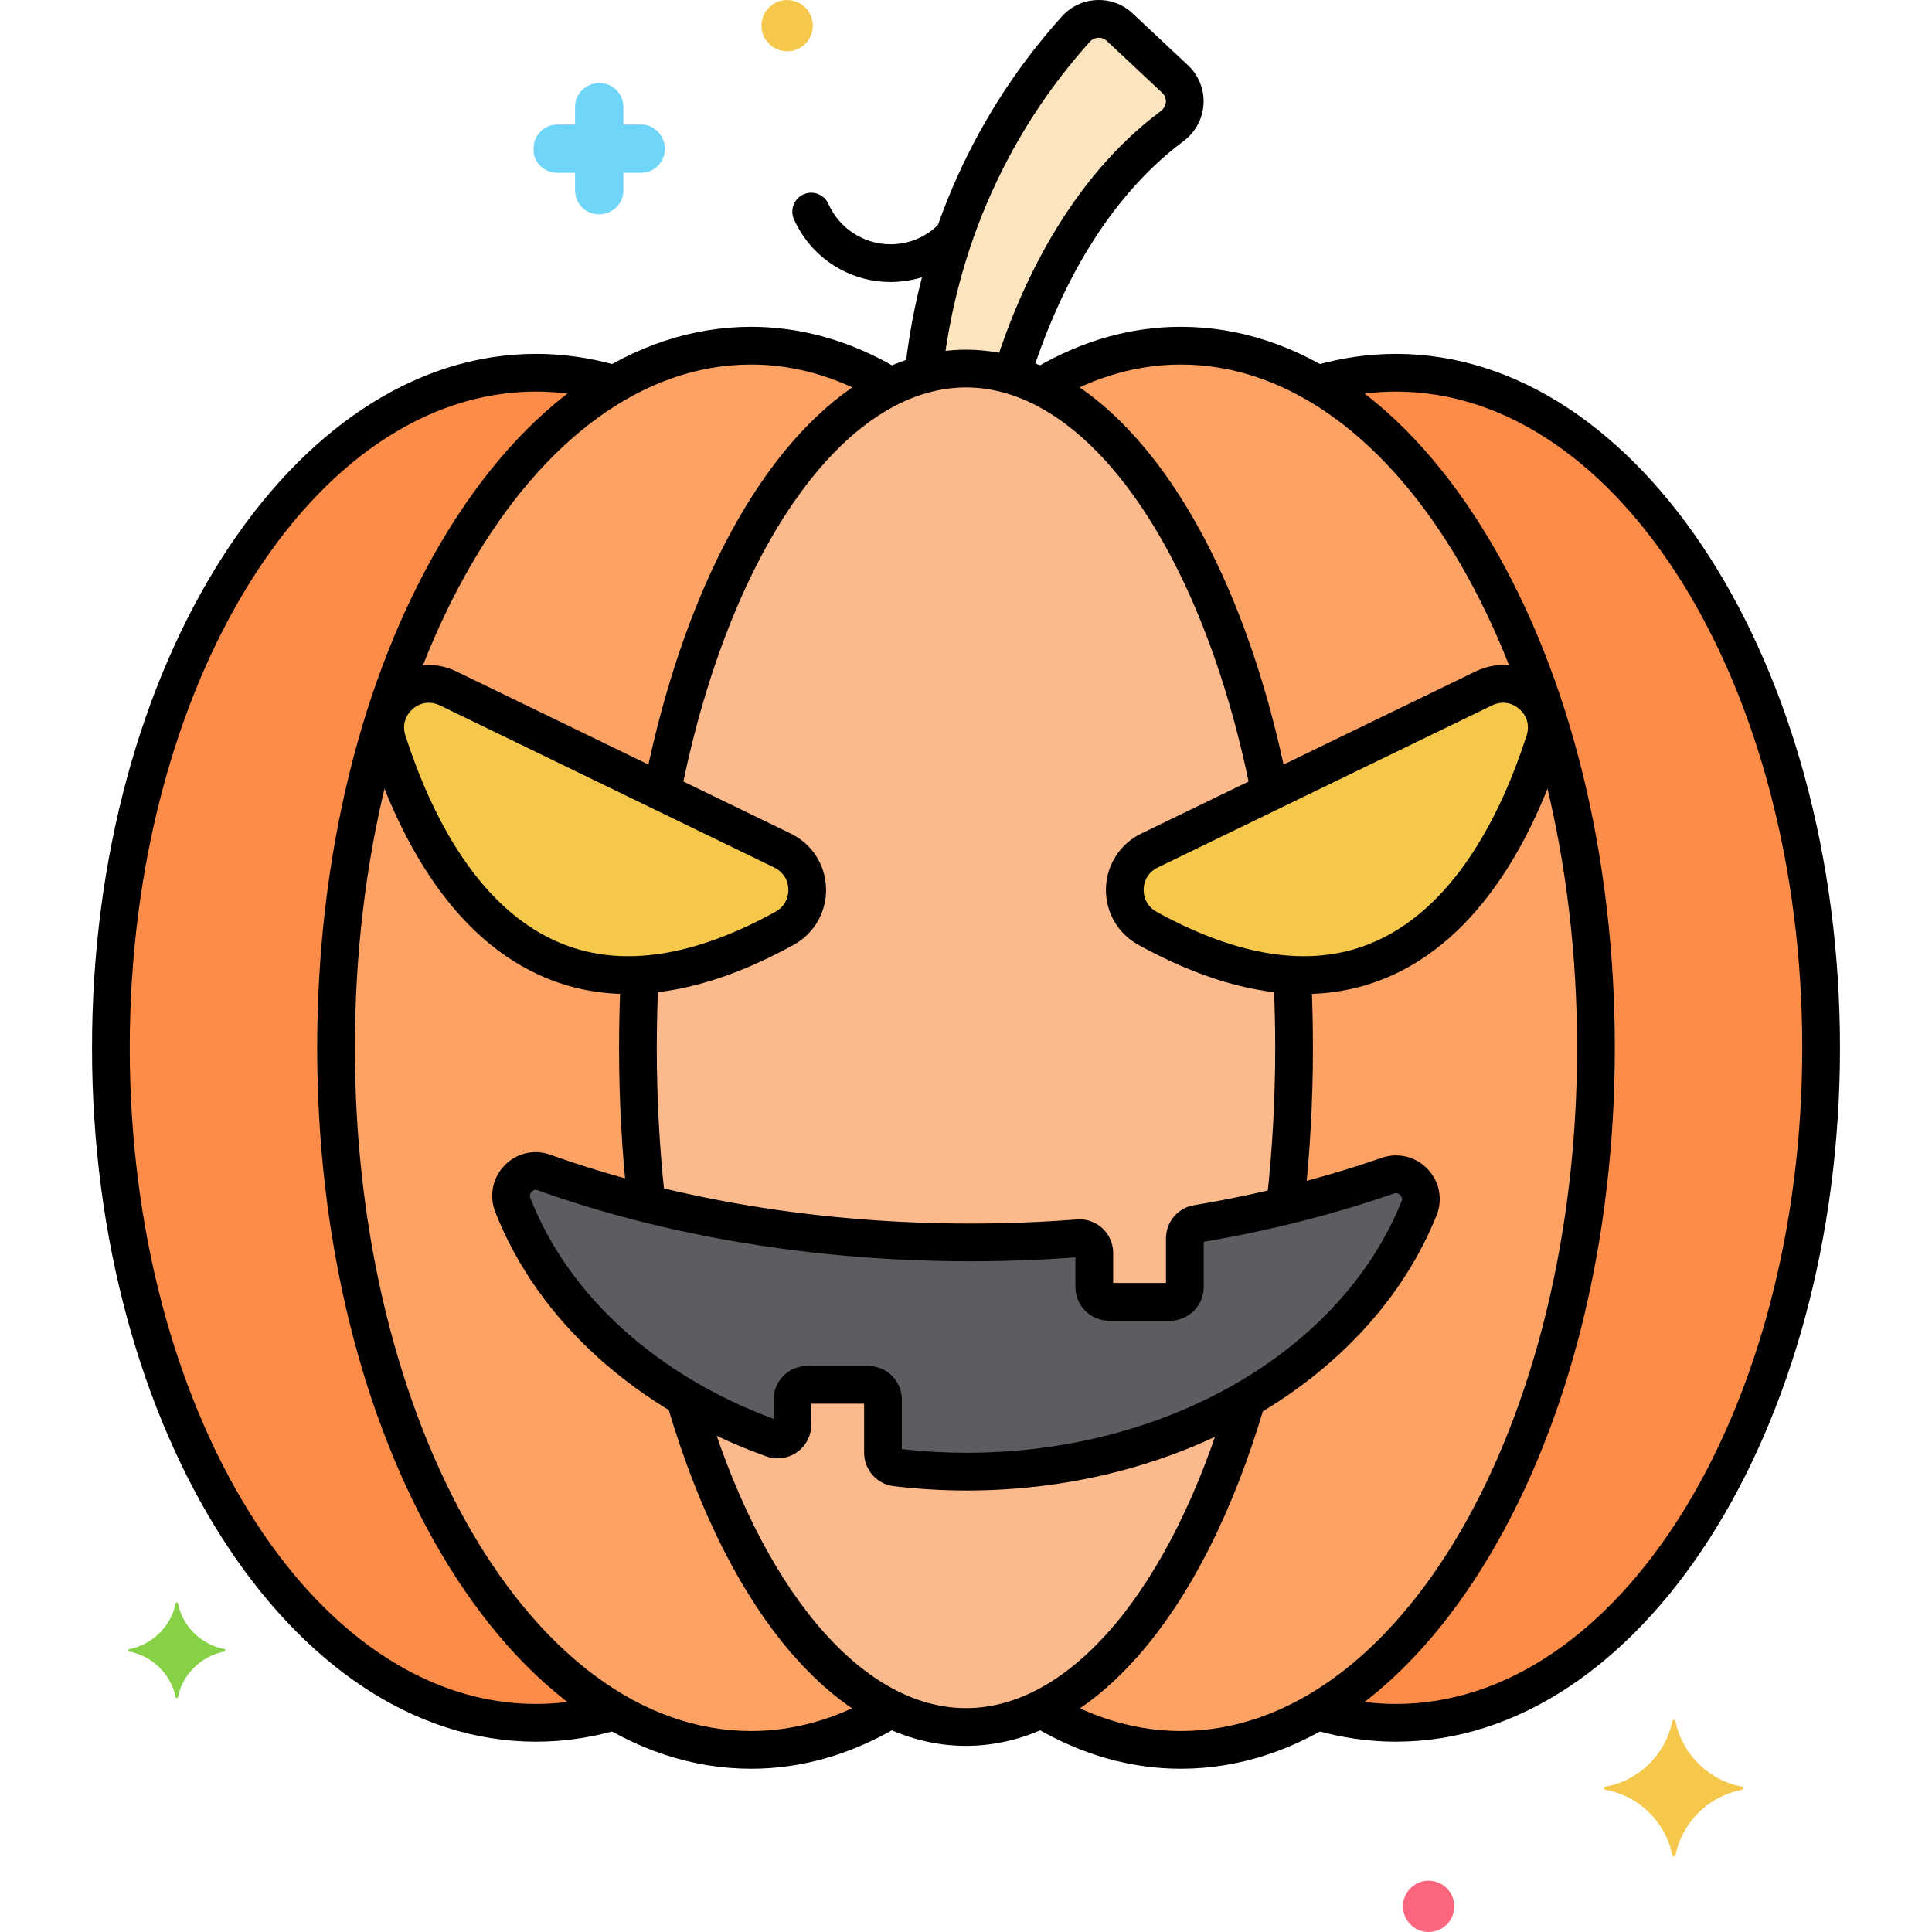 <svg enable-background="new 0 0 256 256" height="512" viewBox="0 0 256 256" width="512" xmlns="http://www.w3.org/2000/svg"><g id="Layer_33"><g><g><path d="m184.961 49.389c-3.566 0-7.051.543-10.434 1.551 21.506 12.638 36.944 47.215 36.944 87.896s-15.438 75.258-36.944 87.896c3.382 1.007 6.867 1.551 10.433 1.551 31.12 0 56.347-40.047 56.347-89.447s-25.227-89.447-56.346-89.447z" fill="#fc8c48"/></g><g><path d="m71.039 228.283c3.566 0 7.051-.543 10.434-1.551-21.506-12.638-36.944-47.215-36.944-87.896s15.438-75.258 36.944-87.896c-3.382-1.007-6.867-1.551-10.433-1.551-31.12 0-56.347 40.047-56.347 89.447s25.227 89.447 56.346 89.447z" fill="#fc8c48"/></g><g><path d="m155.71 10.477-7.35-6.885c-1.664-1.559-4.272-1.428-5.8.264-8.037 8.897-17.837 23.907-20.194 45.732 1.844-.494 3.725-.751 5.634-.751 2.054 0 4.074.302 6.052.872 3.234-10.371 9.511-24.234 21.266-32.998 2.04-1.522 2.25-4.494.392-6.234z" fill="#fce4be"/></g><g><path d="m156.472 45.804c-6.496 0-12.727 1.91-18.513 5.408 13.806 6.7 25.078 27.022 30.327 53.745l28.334-13.741c4.593-2.228 9.613 2.135 8.048 6.994-4.241 13.161-13.772 31.984-33.454 30.961.164 3.177.258 6.398.258 9.665 0 7.209-.418 14.212-1.192 20.931 4.711-1.146 9.257-2.473 13.596-3.981 2.672-.928 5.211 1.719 4.152 4.342-4.121 10.204-12.206 18.982-22.801 25.18-5.961 20.422-15.727 35.55-27.268 41.151 5.785 3.498 12.017 5.408 18.513 5.408 30.376 0 55-41.652 55-93.032 0-51.379-24.625-93.031-55-93.031z" fill="#fca265"/></g><g><path d="m90.738 185.187c-10.65-6.279-18.74-15.171-22.78-25.499-1.03-2.633 1.464-5.279 4.126-4.327 4.336 1.552 8.883 2.925 13.602 4.113-.752-6.63-1.158-13.535-1.158-20.64 0-3.267.094-6.488.258-9.665-19.682 1.022-29.214-17.8-33.454-30.961-1.566-4.859 3.454-9.222 8.048-6.994l28.334 13.741c5.249-26.723 16.521-47.045 30.327-53.745-5.785-3.498-12.017-5.408-18.513-5.408-30.376 0-55 41.652-55 93.032s24.624 93.032 55 93.032c6.496 0 12.727-1.91 18.513-5.408-11.564-5.61-21.345-20.788-27.303-41.271z" fill="#fca265"/></g><g><path d="m128.583 164.627c4.855 0 9.63-.193 14.313-.555 1.136-.088 2.104.8 2.104 1.94v4.535c0 1.078.874 1.952 1.952 1.952h8.096c1.078 0 1.952-.874 1.952-1.952v-6.469c0-.954.694-1.761 1.635-1.919 3.987-.67 7.872-1.475 11.653-2.395.773-6.717 1.184-13.723 1.184-20.929 0-3.266-.086-6.489-.25-9.665-5.553-.287-11.913-2.152-19.191-6.171-4.111-2.27-3.951-8.244.275-10.293l15.978-7.749c-6.465-32.913-22.064-56.121-40.284-56.121s-33.819 23.208-40.283 56.122l15.978 7.749c4.226 2.049 4.386 8.023.275 10.293-7.278 4.02-13.638 5.884-19.191 6.171-.164 3.176-.25 6.399-.25 9.665 0 7.102.399 14.01 1.15 20.638 13.141 3.311 27.647 5.153 42.904 5.153z" fill="#fcb98b"/></g><g><path d="m128.083 195c-3.189 0-6.32-.195-9.381-.563-.975-.117-1.702-.959-1.702-1.941v-7.044c0-1.078-.874-1.952-1.952-1.952h-8.096c-1.078 0-1.952.874-1.952 1.952v3.329c0 1.353-1.345 2.297-2.619 1.842-4.141-1.481-8.042-3.312-11.651-5.441 7.605 26.156 21.45 43.654 37.27 43.654 15.796 0 29.623-17.443 37.235-43.531-10.414 6.093-23.254 9.695-37.152 9.695z" fill="#fcb98b"/></g><g><path d="m152.306 112.707 44.314-21.491c4.593-2.228 9.613 2.135 8.048 6.994-5.437 16.873-19.568 43.053-52.637 24.79-4.111-2.271-3.951-8.244.275-10.293z" fill="#f5c84c"/></g><g><path d="m103.694 112.707-44.314-21.492c-4.593-2.228-9.613 2.135-8.048 6.994 5.437 16.873 19.567 43.053 52.637 24.79 4.111-2.27 3.951-8.243-.275-10.292z" fill="#f5c84c"/></g><g><path d="m183.876 155.786c-7.819 2.717-16.291 4.87-25.242 6.374-.941.158-1.635.965-1.635 1.919v6.468c0 1.078-.874 1.952-1.952 1.952h-8.096c-1.078 0-1.952-.874-1.952-1.952v-4.535c0-1.139-.968-2.028-2.104-1.94-4.683.362-9.458.555-14.313.555-20.731 0-40.088-3.392-56.499-9.265-2.662-.953-5.156 1.694-4.126 4.327 5.407 13.825 18.07 25.083 34.423 30.934 1.274.456 2.619-.489 2.619-1.842v-3.329c0-1.078.874-1.952 1.952-1.952h8.096c1.078 0 1.952.874 1.952 1.952v7.044c0 .982.727 1.824 1.702 1.941 3.061.367 6.192.563 9.381.563 28.033 0 51.775-14.639 59.946-34.872 1.06-2.623-1.479-5.27-4.152-4.342z" fill="#5b5d60"/></g><g><path d="m29.775 218.525c-3.1-.6-5.6-3-6.2-6.1 0-.1-.3-.1-.3 0-.6 3.1-3.1 5.5-6.2 6.1-.1 0-.1.2 0 .3 3.1.6 5.6 3 6.2 6.1 0 .1.3.1.3 0 .6-3.1 3.1-5.5 6.2-6.1.1-.1.1-.3 0-.3z" fill="#87d147"/></g><g><path d="m73.9 22.9h2.3v2.3c0 1.8 1.4 3.2 3.2 3.2 1.7 0 3.2-1.4 3.2-3.1v-.1-2.3h2.3c1.8 0 3.2-1.4 3.2-3.2 0-1.7-1.4-3.2-3.1-3.2h-.1-2.3v-2.3c0-1.8-1.4-3.2-3.2-3.2-1.7 0-3.2 1.4-3.2 3.1v.1 2.3h-2.3c-1.8 0-3.2 1.4-3.2 3.2-.1 1.7 1.3 3.2 3.2 3.2-.1 0-.1 0 0 0z" fill="#70d6f9"/></g><g><circle cx="189.3" cy="252.6" fill="#fc657e" r="3.4"/></g><g><circle cx="104.3" cy="3.4" fill="#f5c84c" r="3.4"/></g><g><path d="m212.7 236.75c4.5-.8 8-4.3 8.9-8.7 0-.2.4-.2.4 0 .9 4.4 4.4 7.9 8.9 8.7.2 0 .2.3 0 .4-4.5.8-8 4.3-8.9 8.7 0 .2-.4.2-.4 0-.9-4.4-4.4-7.9-8.9-8.7-.2-.1-.2-.4 0-.4z" fill="#f5c84c"/></g><g><path d="m184.961 230.782c-3.555 0-7.149-.511-10.683-1.519-1.328-.379-2.098-1.762-1.719-3.09.379-1.327 1.764-2.099 3.09-1.718 3.088.881 6.221 1.328 9.312 1.328 29.691 0 53.847-39.004 53.847-86.946s-24.155-86.947-53.847-86.947c-3.091 0-6.224.447-9.312 1.328-1.326.376-2.711-.392-3.09-1.718-.379-1.328.391-2.711 1.719-3.09 3.533-1.008 7.128-1.519 10.683-1.519 32.448 0 58.847 41.247 58.847 91.947 0 50.697-26.399 91.944-58.847 91.944z"/></g><g><path d="m71.039 230.783c-32.448 0-58.847-41.247-58.847-91.947s26.398-91.947 58.847-91.947c3.542 0 7.124.508 10.646 1.509 1.328.377 2.099 1.76 1.721 3.088-.377 1.329-1.762 2.098-3.088 1.721-3.077-.875-6.199-1.318-9.279-1.318-29.691 0-53.847 39.004-53.847 86.947s24.156 86.947 53.847 86.947c3.079 0 6.202-.444 9.28-1.319 1.326-.375 2.711.393 3.088 1.721s-.393 2.711-1.721 3.088c-3.523 1.002-7.105 1.51-10.647 1.51z"/></g><g><path d="m122.453 51.335c-.097 0-.194-.005-.292-.017-1.372-.16-2.354-1.402-2.194-2.773 2.592-22.217 12.708-37.477 20.738-46.366 1.199-1.328 2.841-2.1 4.622-2.174 1.758-.072 3.451.552 4.742 1.762l7.35 6.885c1.414 1.325 2.163 3.193 2.055 5.125-.11 1.958-1.08 3.757-2.662 4.937-11.036 8.228-17.024 21.338-20.104 30.888-.423 1.314-1.837 2.033-3.146 1.612-1.313-.424-2.035-1.833-1.611-3.147 3.303-10.242 9.779-24.344 21.874-33.361.392-.292.632-.732.658-1.208.015-.265-.027-.772-.48-1.197l-7.35-6.885c-.304-.284-.706-.436-1.116-.415-.43.018-.827.206-1.119.53-7.542 8.349-17.044 22.689-19.482 43.594-.151 1.273-1.231 2.21-2.483 2.21z"/></g><g><path d="m118 37.368c-5.527 0-10.55-3.264-12.797-8.315-.561-1.262.007-2.739 1.268-3.3 1.261-.562 2.739.006 3.3 1.268 1.445 3.249 4.675 5.347 8.229 5.347 2.476 0 4.783-.985 6.498-2.773.956-.995 2.538-1.029 3.535-.074.997.956 1.03 2.539.074 3.535-2.667 2.78-6.256 4.312-10.107 4.312z"/></g><g><path d="m156.472 234.368c-6.618 0-13.105-1.835-19.28-5.456-1.19-.698-1.591-2.23-.892-3.421.697-1.192 2.229-1.591 3.421-.893 5.397 3.165 11.033 4.769 16.751 4.769 28.948 0 52.5-40.612 52.5-90.532s-23.552-90.532-52.5-90.532c-5.696 0-11.312 1.592-16.689 4.732-1.189.694-2.723.295-3.42-.899-.696-1.192-.294-2.723.898-3.419 6.153-3.592 12.617-5.414 19.211-5.414 15.611 0 30.187 10.113 41.043 28.476 10.612 17.951 16.457 41.765 16.457 67.056s-5.845 49.104-16.457 67.056c-10.857 18.364-25.432 28.477-41.043 28.477z"/></g><g><path d="m99.528 234.368c-15.611 0-30.187-10.113-41.043-28.476-10.612-17.951-16.457-41.765-16.457-67.056s5.845-49.104 16.457-67.056c10.856-18.363 25.432-28.476 41.043-28.476 6.514 0 12.904 1.779 18.992 5.288 1.196.689 1.607 2.218.917 3.415-.69 1.195-2.218 1.606-3.415.917-5.318-3.065-10.868-4.62-16.495-4.62-28.949 0-52.5 40.612-52.5 90.532s23.551 90.532 52.5 90.532c5.695 0 11.31-1.592 16.688-4.732 1.192-.695 2.724-.294 3.419.899.696 1.192.293 2.723-.899 3.419-6.152 3.592-12.614 5.414-19.207 5.414z"/></g><g><path d="m170.363 161.624c-.092 0-.186-.005-.279-.015-1.372-.153-2.361-1.389-2.208-2.761.727-6.536 1.096-13.269 1.096-20.011 0-2.875-.069-5.807-.206-8.716-.065-1.379 1-2.55 2.38-2.615 1.375-.066 2.55 1 2.614 2.379.141 2.987.212 5.999.212 8.951 0 6.926-.379 13.845-1.127 20.564-.142 1.278-1.225 2.224-2.482 2.224z"/></g><g><path d="m85.604 161.335c-1.259 0-2.342-.947-2.482-2.228-.726-6.618-1.094-13.438-1.094-20.272 0-3.019.074-6.095.221-9.143.066-1.379 1.236-2.451 2.617-2.377 1.379.066 2.443 1.238 2.377 2.617-.143 2.968-.215 5.963-.215 8.902 0 6.652.358 13.289 1.064 19.727.151 1.373-.84 2.607-2.212 2.757-.092.013-.185.017-.276.017z"/></g><g><path d="m87.836 106.867c-.163 0-.328-.016-.494-.049-1.354-.271-2.231-1.589-1.96-2.942 7.007-34.955 23.735-57.54 42.618-57.54 18.868 0 35.592 22.562 42.605 57.479.271 1.354-.605 2.671-1.959 2.943-1.353.272-2.672-.605-2.943-1.959-6.423-31.978-21.575-53.463-37.703-53.463-16.142 0-31.298 21.509-37.715 53.521-.238 1.188-1.282 2.01-2.449 2.01z"/></g><g><path d="m128 231.336c-16.465 0-31.25-16.836-39.548-45.038-.39-1.324.368-2.714 1.693-3.104 1.324-.39 2.713.368 3.104 1.693 7.523 25.566 20.839 41.449 34.751 41.449 13.903 0 27.215-15.866 34.74-41.407.391-1.325 1.78-2.083 3.105-1.691 1.324.39 2.081 1.78 1.691 3.104-8.301 28.174-23.081 44.994-39.536 44.994z"/></g><g><path d="m172.754 131.711c-6.727 0-14.064-2.178-21.933-6.523-2.722-1.503-4.361-4.37-4.278-7.482.082-3.113 1.873-5.891 4.672-7.249l44.314-21.491c3.042-1.474 6.516-1.014 9.064 1.202 2.55 2.216 3.49 5.591 2.454 8.808-3.596 11.16-10.645 25.558-23.803 30.772-3.304 1.31-6.805 1.963-10.49 1.963zm-19.358-16.755c-1.129.547-1.822 1.625-1.855 2.882-.033 1.256.602 2.368 1.698 2.973 10.808 5.969 20.284 7.412 28.164 4.289 11.345-4.496 17.619-17.521 20.885-27.657.419-1.298.055-2.607-.975-3.501-1.028-.894-2.374-1.073-3.603-.477z"/></g><g><path d="m83.246 131.711c-3.685 0-7.187-.653-10.491-1.963-13.158-5.214-20.206-19.612-23.802-30.772-1.037-3.217-.096-6.592 2.454-8.808 2.55-2.217 6.022-2.677 9.064-1.202l44.314 21.491c2.799 1.357 4.589 4.135 4.672 7.249.083 3.112-1.557 5.979-4.279 7.482-7.868 4.345-15.206 6.523-21.932 6.523zm-26.423-38.593c-.764 0-1.509.279-2.137.824-1.028.894-1.393 2.203-.975 3.501 3.266 10.136 9.54 23.162 20.885 27.657 7.88 3.123 17.356 1.68 28.165-4.289 1.097-.605 1.731-1.717 1.698-2.973-.033-1.257-.727-2.334-1.855-2.882l-44.315-21.491c-.479-.233-.977-.347-1.466-.347z"/></g><g><path d="m128.083 197.5c-3.213 0-6.469-.195-9.679-.58-2.226-.268-3.904-2.169-3.904-4.424v-6.496h-7v2.781c0 1.447-.707 2.808-1.891 3.642-1.186.834-2.707 1.041-4.07.554-17.176-6.146-30.265-17.947-35.909-32.377-.845-2.16-.37-4.531 1.24-6.188 1.588-1.633 3.909-2.17 6.057-1.403 16.671 5.966 35.917 9.119 55.656 9.119 4.676 0 9.427-.184 14.12-.547 1.233-.099 2.466.332 3.373 1.171.905.837 1.424 2.026 1.424 3.261v3.987h7v-5.92c0-2.179 1.565-4.023 3.722-4.385 8.721-1.464 17.076-3.574 24.834-6.27 2.18-.757 4.522-.188 6.114 1.485 1.586 1.667 2.037 4.025 1.177 6.155-8.801 21.793-33.824 36.435-62.264 36.435zm-8.583-5.486c2.85.323 5.735.486 8.583.486 26.423 0 49.582-13.385 57.627-33.308.156-.386-.002-.668-.162-.836-.135-.142-.425-.357-.852-.208-7.887 2.74-16.361 4.894-25.196 6.401v5.999c0 2.455-1.997 4.452-4.452 4.452h-8.096c-2.455 0-4.452-1.997-4.452-4.452v-3.938c-25.026 1.857-50.148-1.34-71.258-8.894-.302-.109-.565-.048-.785.179-.137.142-.342.444-.17.883 5.039 12.883 16.757 23.503 32.213 29.228v-2.554c0-2.455 1.997-4.452 4.452-4.452h8.096c2.455 0 4.452 1.997 4.452 4.452z"/></g></g></g></svg>